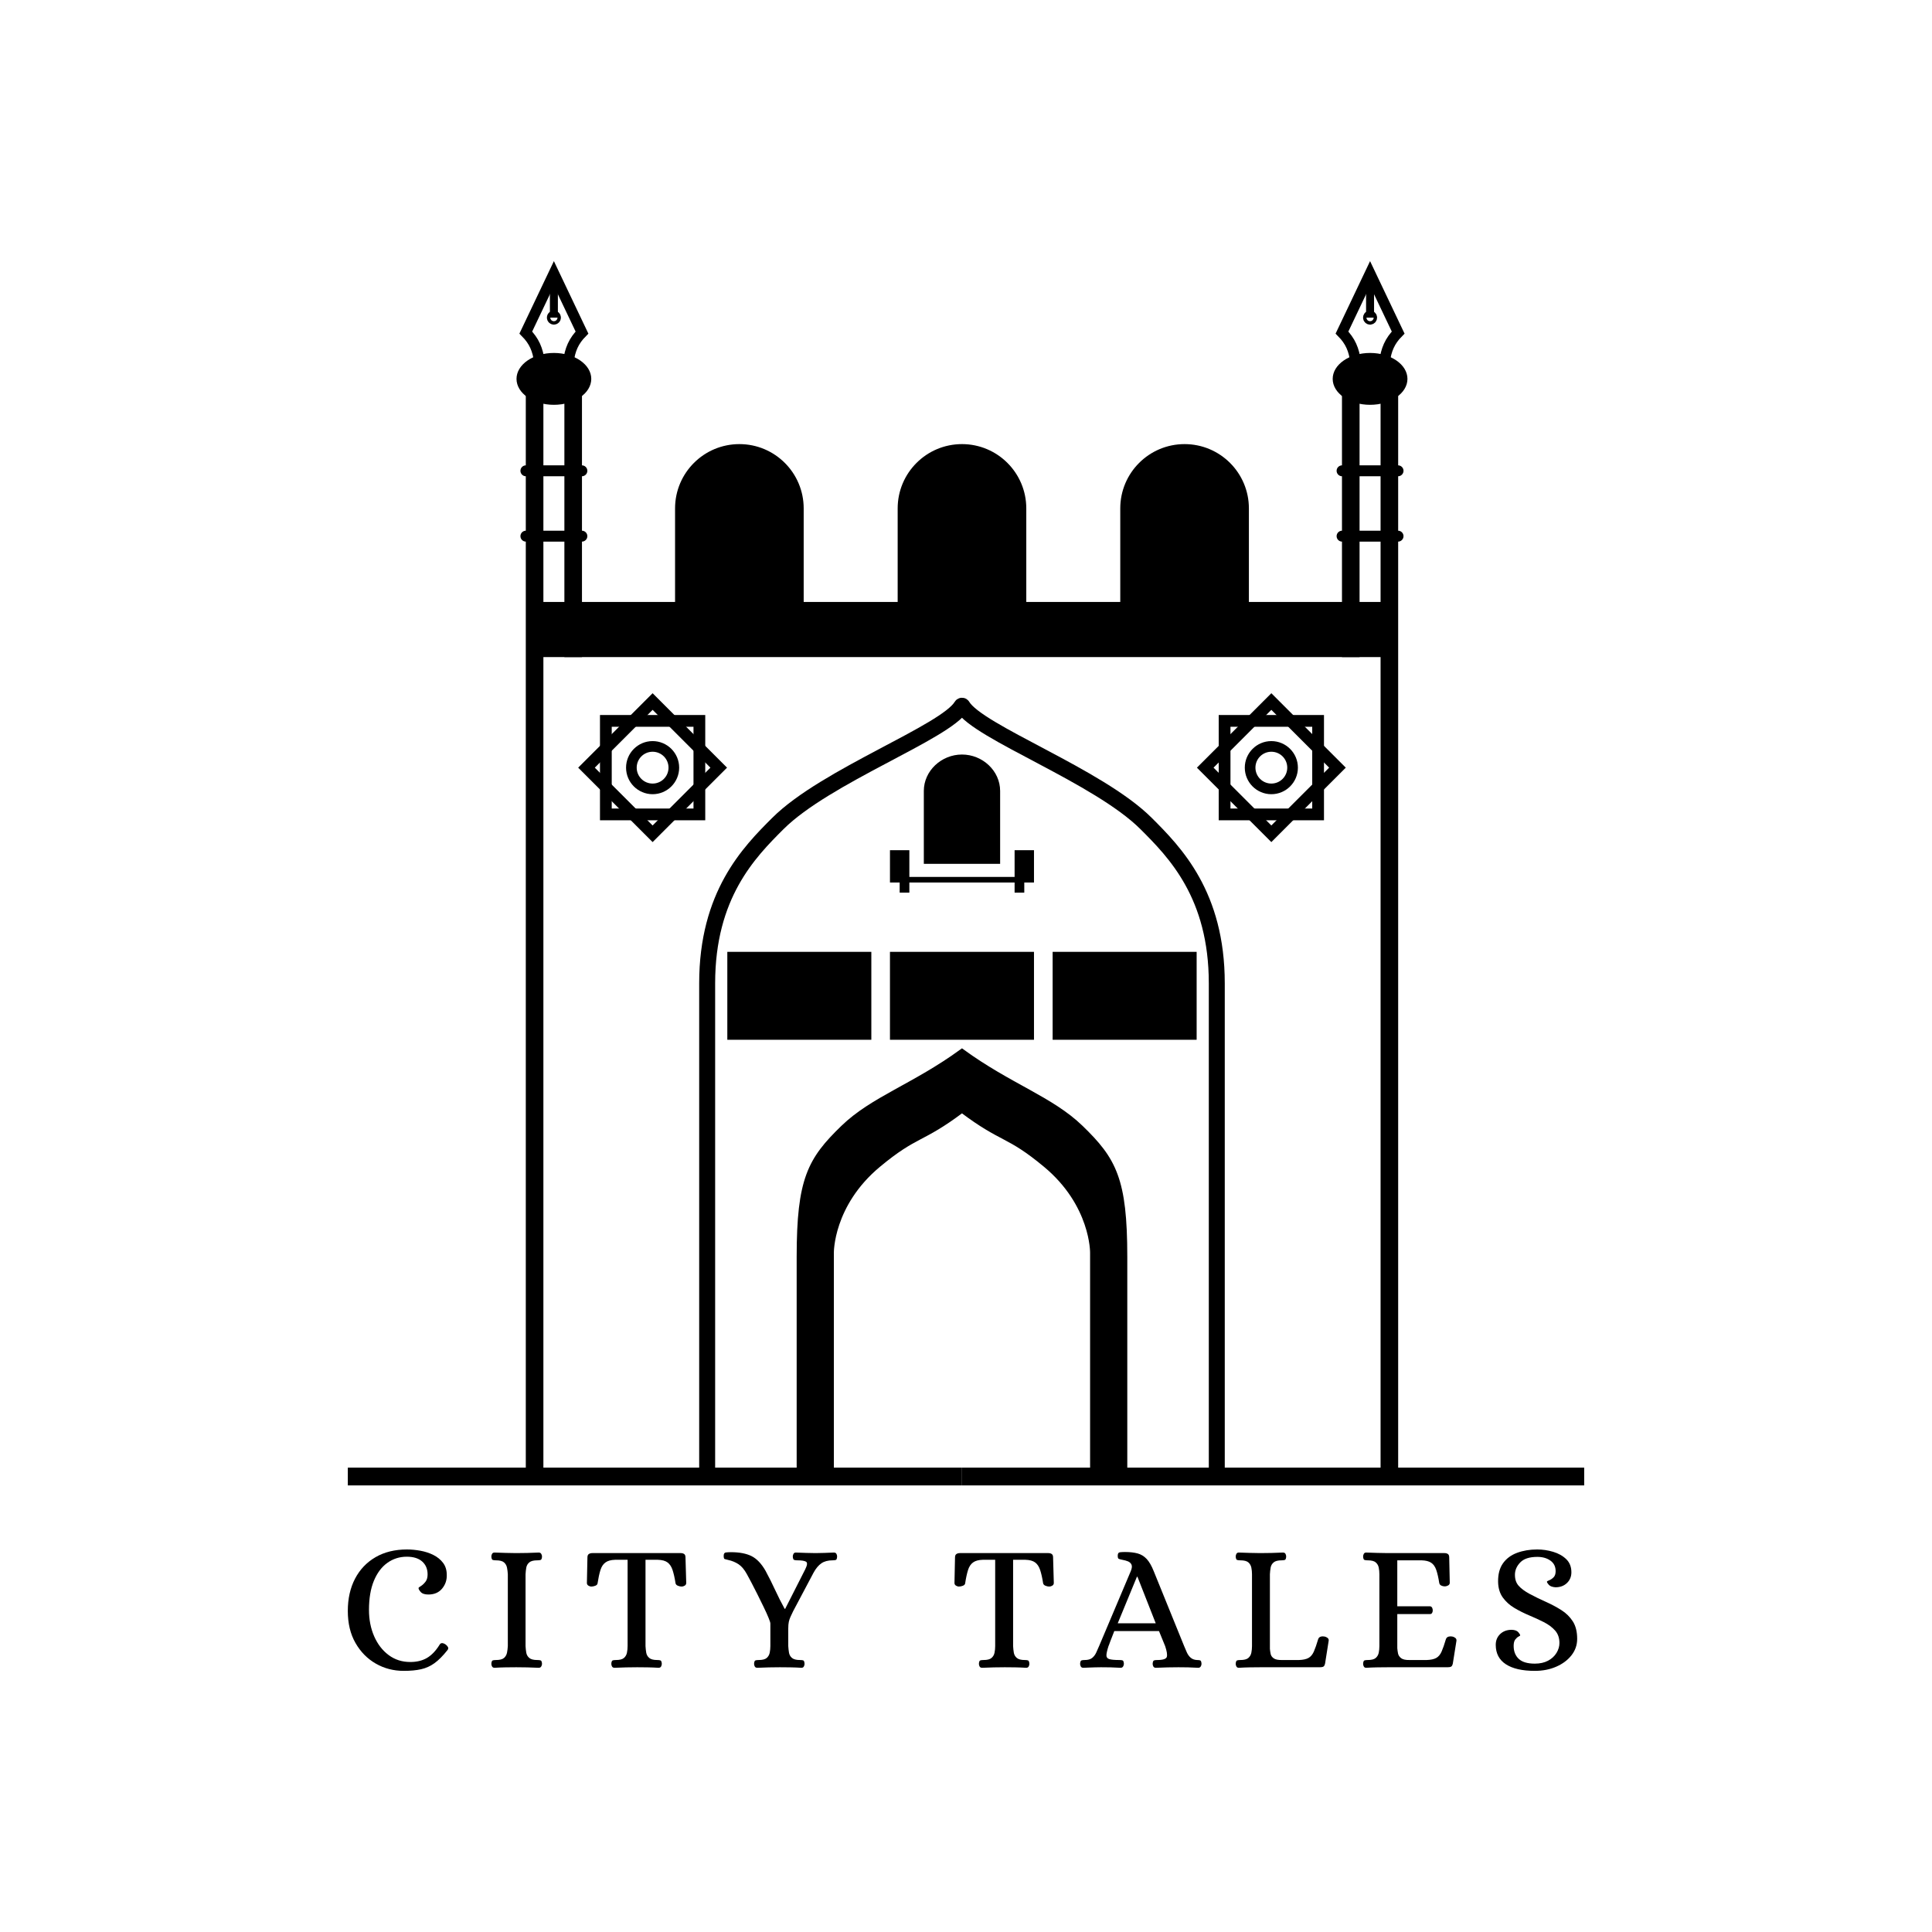 <svg xmlns="http://www.w3.org/2000/svg" xmlns:xlink="http://www.w3.org/1999/xlink" version="1.1" width="144pt" height="144pt" viewBox="0 0 144 144">
<path transform="matrix(.1,0,0,-.1,0,144)" d="M300.906 194.633C293.355 194.633 286.426 196.43 280.137 200.02 273.848 203.621 268.785 208.742 264.969 215.402 261.148 222.051 259.238 230 259.238 239.27 259.238 248.441 261.035 256.461 264.629 263.34 268.227 270.211 273.328 275.563 279.938 279.391 286.547 283.211 294.348 285.121 303.328 285.121 306.566 285.121 309.918 284.801 313.379 284.172 316.836 283.539 320.059 282.492 323.027 281.012 325.988 279.52 328.398 277.57 330.238 275.133 332.078 272.711 332.996 269.699 332.996 266.102 333.098 262.242 331.926 258.84 329.496 255.922 327.066 253 323.648 251.539 319.246 251.539 316.547 251.539 314.637 252.191 313.516 253.492 312.387 254.801 311.879 255.762 311.969 256.391 311.969 256.672 312.527 257.133 313.648 257.801 314.777 258.492 315.898 259.52 317.016 260.91 318.148 262.313 318.707 264.16 318.707 266.5 318.707 270.563 317.355 273.762 314.668 276.152 311.969 278.531 308.148 279.723 303.195 279.723 297.809 279.723 292.977 278.191 288.707 275.133 284.426 272.082 281.086 267.602 278.656 261.723 276.227 255.832 275.016 248.621 275.016 240.07 275.016 232.883 276.297 226.34 278.855 220.449 281.426 214.563 285.016 209.891 289.648 206.43 294.277 202.973 299.648 201.242 305.766 201.242 310.617 201.242 314.777 202.242 318.238 204.27 321.695 206.301 324.816 209.551 327.605 214.051 328.418 215.582 329.855 215.711 331.926 214.449 332.727 213.91 333.355 213.262 333.816 212.492 334.266 211.73 334.168 210.941 333.547 210.141 330.129 205.82 326.887 202.563 323.828 200.359 320.777 198.152 317.445 196.652 313.848 195.852 310.258 195.031 305.945 194.633 300.906 194.633"/>
<path transform="matrix(.1,0,0,-.1,0,144)" d="M368.652 196.926C367.754 196.926 367.125 197.242 366.773 197.875 366.402 198.492 366.234 199.176 366.234 199.895 366.324 201.414 366.676 202.273 367.305 202.453 367.934 202.633 368.703 202.715 369.605 202.715 372.484 202.715 374.504 203.234 375.676 204.273 376.836 205.305 377.574 206.605 377.895 208.184 378.203 209.754 378.414 211.395 378.504 213.105V266.645C378.414 268.344 378.203 269.992 377.895 271.563 377.574 273.133 376.836 274.434 375.676 275.473 374.504 276.504 372.484 277.023 369.605 277.023 368.703 277.023 367.934 277.113 367.305 277.293 366.676 277.473 366.324 278.324 366.234 279.863 366.234 280.574 366.402 281.242 366.773 281.883 367.125 282.516 367.754 282.824 368.652 282.824 371.535 282.734 374.254 282.645 376.813 282.555 379.375 282.465 382.016 282.414 384.703 282.414 390.195 282.414 395.805 282.555 401.563 282.824 402.363 282.824 402.984 282.516 403.383 281.883 403.785 281.242 403.984 280.574 403.984 279.863 403.902 278.324 403.535 277.473 402.914 277.293 402.285 277.113 401.465 277.023 400.484 277.023 397.695 277.023 395.695 276.504 394.484 275.473 393.266 274.434 392.535 273.133 392.254 271.563 391.984 269.992 391.805 268.344 391.715 266.645V213.105C391.805 211.395 391.984 209.754 392.254 208.184 392.535 206.605 393.266 205.305 394.484 204.273 395.695 203.234 397.695 202.715 400.484 202.715 401.465 202.715 402.285 202.633 402.914 202.453 403.535 202.273 403.902 201.414 403.984 199.895 403.984 199.176 403.785 198.492 403.383 197.875 402.984 197.242 402.363 196.926 401.563 196.926 395.805 197.195 390.234 197.324 384.836 197.324 382.145 197.324 379.492 197.305 376.883 197.254 374.273 197.215 371.535 197.105 368.652 196.926"/>
<path transform="matrix(.1,0,0,-.1,0,144)" d="M458.066 196.926C457.164 196.926 456.535 197.242 456.176 197.875 455.816 198.492 455.645 199.176 455.645 199.895 455.727 201.414 456.086 202.273 456.715 202.453 457.348 202.633 458.117 202.715 459.016 202.715 461.887 202.715 463.906 203.234 465.074 204.273 466.246 205.305 466.984 206.605 467.297 208.184 467.617 209.754 467.777 211.395 467.777 213.105V277.426H458.465C455.414 277.344 453.027 276.695 451.324 275.473 449.617 274.266 448.355 272.375 447.547 269.813 446.734 267.242 446.016 263.945 445.395 259.895 445.297 259.094 444.734 258.484 443.707 258.074 442.676 257.676 441.656 257.473 440.664 257.473 440.035 257.473 439.348 257.695 438.586 258.145 437.816 258.594 437.438 259.273 437.438 260.164L437.836 279.184C437.836 280.445 438.195 281.293 438.914 281.742 439.637 282.195 440.484 282.414 441.477 282.414H507.414C508.414 282.414 509.234 282.195 509.914 281.742 510.586 281.293 510.926 280.445 510.926 279.184L511.477 260.164C511.477 259.273 511.086 258.594 510.324 258.145 509.555 257.695 508.816 257.473 508.098 257.473 507.195 257.473 506.246 257.676 505.266 258.074 504.277 258.484 503.695 259.094 503.516 259.895 502.875 263.945 502.137 267.242 501.285 269.813 500.438 272.375 499.164 274.266 497.516 275.473 495.848 276.695 493.445 277.344 490.297 277.426H481.125V213.105C481.215 211.395 481.395 209.754 481.664 208.184 481.938 206.605 482.676 205.305 483.895 204.273 485.105 203.234 487.098 202.715 489.887 202.715 490.785 202.715 491.555 202.633 492.188 202.453 492.805 202.273 493.176 201.414 493.266 199.895 493.266 199.176 493.074 198.492 492.727 197.875 492.355 197.242 491.734 196.926 490.836 196.926 487.957 197.105 485.246 197.215 482.676 197.254 480.117 197.305 477.527 197.324 474.926 197.324 469.535 197.324 463.906 197.195 458.066 196.926"/>
<path transform="matrix(.1,0,0,-.1,0,144)" d="M564.473 196.926C563.563 196.926 562.945 197.242 562.586 197.875 562.223 198.492 562.043 199.176 562.043 199.895 562.133 201.414 562.492 202.273 563.113 202.453 563.742 202.633 564.516 202.715 565.414 202.715 568.293 202.715 570.313 203.234 571.484 204.273 572.645 205.305 573.395 206.605 573.703 208.184 574.016 209.754 574.184 211.395 574.184 213.105V229.965C574.184 230.594 573.703 232.055 572.766 234.344 571.813 236.633 570.613 239.313 569.125 242.363 567.645 245.426 566.086 248.574 564.473 251.813 562.855 255.043 561.344 257.992 559.953 260.645 558.555 263.293 557.453 265.336 556.652 266.773 554.766 270.195 552.695 272.645 550.445 274.125 548.195 275.605 545.633 276.664 542.766 277.293 541.492 277.563 540.625 277.793 540.125 277.973 539.633 278.145 539.395 278.965 539.395 280.395 539.395 281.926 539.926 282.754 541.016 282.883 542.086 283.023 543.344 283.094 544.785 283.094 551.164 283.094 556.313 282.105 560.223 280.133 564.133 278.145 567.625 274.465 570.676 269.063 573.285 264.215 575.633 259.492 577.754 254.902 579.863 250.324 582.223 245.652 584.836 240.883H585.234L600.215 270.414C601.734 273.473 601.914 275.344 600.742 276.016 599.574 276.695 597.426 277.023 594.273 277.023 593.375 277.023 592.613 277.113 591.984 277.293 591.344 277.473 590.992 278.324 590.895 279.863 590.895 280.574 591.086 281.242 591.445 281.883 591.793 282.516 592.383 282.824 593.195 282.824 596.074 282.734 598.563 282.645 600.684 282.555 602.793 282.465 605.195 282.414 607.895 282.414 610.594 282.414 612.813 282.465 614.574 282.555 616.324 282.645 618.633 282.734 621.516 282.824 622.414 282.824 623.035 282.516 623.402 281.883 623.766 281.242 623.934 280.574 623.934 279.863 623.855 278.324 623.516 277.473 622.934 277.293 622.344 277.113 621.563 277.023 620.563 277.023 617.152 277.023 614.363 276.285 612.215 274.805 610.043 273.313 608.113 270.992 606.402 267.855L591.176 239.125C590.363 237.426 589.695 235.984 589.145 234.813 588.613 233.645 588.203 232.434 587.934 231.176 587.664 229.914 587.523 228.254 587.523 226.184V213.105C587.625 211.395 587.805 209.754 588.074 208.184 588.344 206.605 589.074 205.305 590.293 204.273 591.516 203.234 593.504 202.715 596.293 202.715 597.285 202.715 598.074 202.633 598.652 202.453 599.242 202.273 599.574 201.414 599.664 199.895 599.664 199.176 599.484 198.492 599.125 197.875 598.766 197.242 598.184 196.926 597.375 196.926 594.504 197.105 591.754 197.215 589.145 197.254 586.535 197.305 583.883 197.324 581.195 197.324 575.883 197.324 570.313 197.195 564.473 196.926"/>
<path transform="matrix(.1,0,0,-.1,0,144)" d="M732.039 196.926C731.141 196.926 730.512 197.242 730.148 197.875 729.789 198.492 729.621 199.176 729.621 199.895 729.699 201.414 730.059 202.273 730.691 202.453 731.32 202.633 732.09 202.715 732.988 202.715 735.859 202.715 737.879 203.234 739.051 204.273 740.219 205.305 740.961 206.605 741.27 208.184 741.59 209.754 741.75 211.395 741.75 213.105V277.426H732.441C729.391 277.344 727 276.695 725.301 275.473 723.59 274.266 722.328 272.375 721.52 269.813 720.711 267.242 719.988 263.945 719.371 259.895 719.27 259.094 718.711 258.484 717.68 258.074 716.648 257.676 715.629 257.473 714.641 257.473 714.012 257.473 713.32 257.695 712.559 258.145 711.789 258.594 711.41 259.273 711.41 260.164L711.809 279.184C711.809 280.445 712.172 281.293 712.891 281.742 713.609 282.195 714.461 282.414 715.449 282.414H781.398C782.391 282.414 783.219 282.195 783.891 281.742 784.57 281.293 784.91 280.445 784.91 279.184L785.449 260.164C785.449 259.273 785.059 258.594 784.301 258.145 783.539 257.695 782.789 257.473 782.07 257.473 781.172 257.473 780.23 257.676 779.238 258.074 778.25 258.484 777.672 259.094 777.488 259.895 776.859 263.945 776.109 267.242 775.262 269.813 774.41 272.375 773.148 274.266 771.488 275.473 769.82 276.695 767.422 277.344 764.281 277.426H755.109V213.105C755.191 211.395 755.379 209.754 755.641 208.184 755.91 206.605 756.66 205.305 757.871 204.273 759.078 203.234 761.078 202.715 763.871 202.715 764.77 202.715 765.531 202.633 766.16 202.453 766.789 202.273 767.148 201.414 767.238 199.895 767.238 199.176 767.059 198.492 766.699 197.875 766.34 197.242 765.711 196.926 764.809 196.926 761.941 197.105 759.219 197.215 756.66 197.254 754.09 197.305 751.5 197.324 748.898 197.324 743.512 197.324 737.879 197.195 732.039 196.926"/>
<path transform="matrix(.1,0,0,-.1,0,144)" d="M833.094 230.094H861.414L847.797 264.754H847.387ZM807.465 196.926C806.574 196.926 805.945 197.246 805.586 197.863 805.227 198.496 805.047 199.176 805.047 199.895 805.137 201.414 805.496 202.266 806.125 202.453 806.746 202.637 807.516 202.715 808.414 202.715 810.844 202.715 812.684 203.215 813.945 204.203 815.203 205.184 816.215 206.496 816.984 208.113 817.746 209.734 818.484 211.395 819.203 213.105L842.805 268.934C843.703 271.094 843.887 272.734 843.344 273.855 842.805 274.977 841.906 275.785 840.645 276.285 839.387 276.773 837.996 277.164 836.465 277.426 835.113 277.695 834.215 277.945 833.766 278.176 833.316 278.395 833.094 279.184 833.094 280.535 833.094 282.055 833.637 282.887 834.715 283.023 835.797 283.156 837.055 283.227 838.484 283.227 842.176 283.227 845.316 282.863 847.926 282.156 850.535 281.434 852.785 280.066 854.664 278.035 856.555 276.016 858.316 272.984 859.926 268.934L882.586 213.105C883.215 211.574 883.887 210.004 884.613 208.387 885.336 206.766 886.297 205.434 887.504 204.406 888.727 203.363 890.273 202.816 892.164 202.715 893.145 202.715 893.934 202.637 894.516 202.453 895.105 202.266 895.445 201.414 895.535 199.895 895.535 199.176 895.336 198.496 894.926 197.863 894.516 197.246 893.914 196.926 893.105 196.926 890.227 197.105 887.703 197.215 885.555 197.254 883.395 197.305 880.965 197.324 878.273 197.324 872.965 197.324 867.387 197.195 861.547 196.926 860.645 196.926 860.023 197.246 859.656 197.863 859.305 198.496 859.125 199.176 859.125 199.895 859.203 201.414 859.574 202.266 860.203 202.453 860.824 202.637 861.594 202.715 862.496 202.715 866.895 202.715 869.305 203.535 869.703 205.156 870.105 206.766 869.684 209.414 868.426 213.105L863.844 224.305H830.535C829.184 220.875 828.215 218.406 827.637 216.875 827.047 215.355 826.684 214.363 826.555 213.914 826.414 213.465 826.305 213.195 826.215 213.105 825.227 210.047 824.715 207.773 824.664 206.297 824.625 204.805 825.344 203.844 826.824 203.395 828.305 202.945 830.805 202.715 834.316 202.715 835.297 202.715 836.086 202.637 836.664 202.453 837.254 202.266 837.586 201.414 837.684 199.895 837.684 199.176 837.477 198.496 837.074 197.863 836.664 197.246 836.066 196.926 835.246 196.926 832.375 197.105 829.887 197.215 827.766 197.254 825.656 197.305 823.246 197.324 820.555 197.324 818.754 197.324 817.254 197.305 816.035 197.254 814.824 197.215 813.586 197.176 812.324 197.125 811.066 197.074 809.453 197.004 807.465 196.926"/>
<path transform="matrix(.1,0,0,-.1,0,144)" d="M923.313 196.926C922.504 196.926 921.922 197.242 921.563 197.875 921.203 198.492 921.023 199.176 921.023 199.895 921.113 201.414 921.473 202.273 922.102 202.453 922.734 202.633 923.504 202.715 924.395 202.715 927.273 202.715 929.293 203.234 930.465 204.273 931.633 205.305 932.371 206.605 932.684 208.184 933.004 209.754 933.164 211.395 933.164 213.105V266.645C933.164 268.344 933.004 269.992 932.684 271.563 932.371 273.133 931.633 274.434 930.465 275.473 929.293 276.504 927.273 277.023 924.395 277.023 923.504 277.023 922.734 277.113 922.102 277.293 921.473 277.473 921.113 278.324 921.023 279.863 921.023 280.574 921.203 281.242 921.563 281.883 921.922 282.516 922.504 282.824 923.313 282.824 926.281 282.734 929.023 282.645 931.543 282.555 934.055 282.465 936.672 282.414 939.363 282.414 944.852 282.414 950.465 282.555 956.223 282.824 957.121 282.824 957.742 282.516 958.113 281.883 958.465 281.242 958.645 280.574 958.645 279.863 958.563 278.324 958.191 277.473 957.574 277.293 956.941 277.113 956.172 277.023 955.273 277.023 952.484 277.023 950.492 276.504 949.281 275.473 948.063 274.434 947.324 273.133 947.055 271.563 946.773 269.992 946.602 268.344 946.512 266.645V211.086C946.602 209.914 946.773 208.652 947.055 207.305 947.324 205.953 948.113 204.836 949.414 203.934 950.715 203.035 952.895 202.633 955.953 202.715H968.094C971.234 202.813 973.633 203.336 975.305 204.273 976.965 205.215 978.293 206.805 979.281 209.055 980.262 211.305 981.352 214.402 982.523 218.363 982.871 219.266 983.484 219.844 984.344 220.113 985.191 220.383 986.113 220.426 987.102 220.254 987.824 220.164 988.563 219.844 989.332 219.313 990.094 218.773 990.434 218.055 990.332 217.152L987.645 200.164C987.371 198.902 986.941 198.113 986.363 197.805 985.773 197.484 984.902 197.324 983.734 197.324H939.492C936.805 197.324 934.172 197.305 931.613 197.254 929.043 197.215 926.281 197.105 923.313 196.926"/>
<path transform="matrix(.1,0,0,-.1,0,144)" d="M1018.27 196.926C1017.45 196.926 1016.88 197.242 1016.52 197.875 1016.16 198.492 1015.98 199.176 1015.98 199.895 1016.07 201.414 1016.43 202.273 1017.05 202.453 1017.68 202.633 1018.45 202.715 1019.34 202.715 1022.23 202.715 1024.25 203.234 1025.41 204.273 1026.59 205.305 1027.32 206.605 1027.64 208.184 1027.95 209.754 1028.11 211.395 1028.11 213.105V266.645C1028.11 268.344 1027.95 269.992 1027.64 271.563 1027.32 273.133 1026.59 274.434 1025.41 275.473 1024.25 276.504 1022.23 277.023 1019.34 277.023 1018.45 277.023 1017.68 277.113 1017.05 277.293 1016.43 277.473 1016.07 278.324 1015.98 279.863 1015.98 280.574 1016.16 281.242 1016.52 281.883 1016.88 282.516 1017.45 282.824 1018.27 282.824 1021.23 282.734 1023.98 282.645 1026.5 282.555 1029 282.465 1031.63 282.414 1034.32 282.414H1076.66C1077.66 282.414 1078.48 282.195 1079.16 281.742 1079.82 281.293 1080.16 280.445 1080.16 279.184L1080.57 260.305C1080.57 259.402 1080.14 258.723 1079.3 258.273 1078.43 257.824 1077.66 257.605 1076.93 257.605 1075.93 257.605 1075.05 257.805 1074.23 258.215 1073.43 258.613 1072.93 259.223 1072.75 260.035 1072.11 264.086 1071.38 267.336 1070.52 269.813 1069.68 272.285 1068.41 274.086 1066.75 275.203 1065.09 276.324 1062.68 276.934 1059.54 277.023H1041.46V242.766H1065.88C1066.59 242.684 1067.11 242.324 1067.43 241.695 1067.73 241.063 1067.89 240.395 1067.89 239.676 1067.89 239.043 1067.73 238.434 1067.43 237.855 1067.11 237.266 1066.59 236.973 1065.88 236.973H1041.46V211.484C1041.55 210.313 1041.73 209.043 1042 207.645 1042.27 206.254 1043.07 205.055 1044.36 204.063 1045.66 203.086 1047.84 202.633 1050.91 202.715H1063.32C1066.45 202.813 1068.86 203.336 1070.52 204.273 1072.18 205.215 1073.52 206.805 1074.5 209.055 1075.48 211.305 1076.57 214.402 1077.73 218.363 1078.11 219.266 1078.7 219.844 1079.55 220.113 1080.41 220.383 1081.34 220.426 1082.32 220.254 1083.05 220.164 1083.79 219.844 1084.55 219.313 1085.32 218.773 1085.64 218.055 1085.57 217.152L1082.86 200.164C1082.59 198.902 1082.16 198.113 1081.59 197.805 1081 197.484 1080.13 197.324 1078.95 197.324H1034.45C1031.75 197.324 1029.13 197.305 1026.57 197.254 1024 197.215 1021.23 197.105 1018.27 196.926"/>
<path transform="matrix(.1,0,0,-.1,0,144)" d="M1143.97 194.633C1134.62 194.633 1127.43 196.27 1122.4 199.551 1117.36 202.832 1114.84 207.66 1114.84 214.051 1114.84 217.281 1115.94 219.961 1118.14 222.07 1120.35 224.18 1123.2 225.242 1126.71 225.242 1129.05 225.152 1130.68 224.563 1131.63 223.492 1132.57 222.41 1133.05 221.602 1133.05 221.063 1133.05 220.883 1132.64 220.59 1131.83 220.191 1131.03 219.781 1130.22 219.063 1129.41 218.02 1128.6 216.992 1128.19 215.402 1128.19 213.242 1128.19 209.191 1129.45 205.98 1131.97 203.59 1134.49 201.211 1138.49 200.02 1143.97 200.02 1147.84 200.02 1151.14 200.77 1153.89 202.242 1156.62 203.73 1158.71 205.66 1160.15 208.051 1161.59 210.43 1162.31 212.883 1162.31 215.402 1162.31 219.172 1161.23 222.27 1159.08 224.699 1156.91 227.133 1154.1 229.223 1150.65 230.973 1147.18 232.73 1143.52 234.41 1139.65 236.031 1135.79 237.652 1132.13 239.492 1128.66 241.563 1125.2 243.633 1122.35 246.211 1120.1 249.313 1117.86 252.41 1116.69 256.301 1116.59 260.98 1116.51 266.641 1117.72 271.242 1120.23 274.801 1122.75 278.352 1126.26 280.961 1130.75 282.621 1135.25 284.281 1140.24 285.121 1145.72 285.121 1149.77 285.121 1153.75 284.531 1157.66 283.359 1161.57 282.191 1164.81 280.371 1167.36 277.902 1169.93 275.43 1171.22 272.172 1171.22 268.121 1171.22 264.883 1170.11 262.211 1167.91 260.102 1165.71 257.992 1162.85 256.93 1159.35 256.93 1157.01 257.109 1155.37 257.723 1154.42 258.75 1153.48 259.789 1153 260.57 1153 261.109 1153 261.383 1153.54 261.723 1154.62 262.133 1155.71 262.531 1156.78 263.25 1157.86 264.281 1158.94 265.313 1159.48 266.871 1159.48 268.941 1159.48 272.352 1158.18 274.98 1155.57 276.82 1152.96 278.672 1149.73 279.59 1145.86 279.59 1140.01 279.59 1135.77 278.223 1133.12 275.473 1130.46 272.73 1129.14 269.652 1129.14 266.23 1129.14 262.91 1130.03 260.211 1131.83 258.152 1133.63 256.082 1136.33 254.051 1139.93 252.082 1143.97 249.922 1148.06 247.922 1152.2 246.082 1156.33 244.23 1160.18 242.191 1163.72 239.941 1167.28 237.691 1170.13 234.883 1172.29 231.512 1174.45 228.141 1175.53 223.801 1175.53 218.5 1175.53 213.91 1174.11 209.82 1171.28 206.23 1168.45 202.633 1164.65 199.801 1159.88 197.73 1155.12 195.66 1149.81 194.633 1143.97 194.633"/>
<path transform="matrix(.1,0,0,-.1,0,144)" d="M391.898 342.488H405.011V1154.129H391.898Z"/>
<path transform="matrix(.1,0,0,-.1,0,144)" d="M420.66 950.238H433.769V1154.14H420.66Z"/>
<path transform="matrix(.1,0,0,-.1,0,144)" d="M440.699 1157.6C440.699 1146.93 428.227 1138.27 412.84 1138.27 397.449 1138.27 384.977 1146.93 384.977 1157.6 384.977 1168.27 397.449 1176.93 412.84 1176.93 428.227 1176.93 440.699 1168.27 440.699 1157.6"/>
<path transform="matrix(.1,0,0,-.1,0,144)" d="M433.703 1085.02H391.973C389.734 1085.02 387.902 1086.85 387.902 1089.09 387.902 1091.33 389.734 1093.16 391.973 1093.16H433.703C435.941 1093.16 437.773 1091.33 437.773 1089.09 437.773 1086.85 435.941 1085.02 433.703 1085.02"/>
<path transform="matrix(.1,0,0,-.1,0,144)" d="M433.703 1036.31H391.973C389.734 1036.31 387.902 1038.14 387.902 1040.38 387.902 1042.62 389.734 1044.45 391.973 1044.45H433.703C435.941 1044.45 437.773 1042.62 437.773 1040.38 437.773 1038.14 435.941 1036.31 433.703 1036.31"/>
<path transform="matrix(.1,0,0,-.1,0,144)" stroke-width="7.93" stroke-linecap="butt" stroke-miterlimit="10" stroke-linejoin="miter" fill="none" stroke="#000000" d="M412.836 1170.06H423.629C424.746 1179.44 427.629 1185.89 433.777 1192.12L412.836 1236.14 391.898 1192.12C398.047 1185.89 400.926 1179.44 402.047 1170.06H412.836"/>
<path transform="matrix(.1,0,0,-.1,0,144)" stroke-width="5.95" stroke-linecap="butt" stroke-miterlimit="10" stroke-linejoin="miter" fill="none" stroke="#000000" d="M412.836 1203.27V1235.48"/>
<path transform="matrix(.1,0,0,-.1,0,144)" stroke-width="7.93" stroke-linecap="butt" stroke-miterlimit="10" stroke-linejoin="miter" fill="none" stroke="#000000" d="M414.098 1203.27C414.098 1202.57 413.535 1202.01 412.836 1202.01 412.137 1202.01 411.578 1202.57 411.578 1203.27 411.578 1203.97 412.137 1204.53 412.836 1204.53 413.535 1204.53 414.098 1203.97 414.098 1203.27Z"/>
<path transform="matrix(.1,0,0,-.1,0,144)" d="M486.418 887.629C475.508 887.629 466.629 878.746 466.629 867.836 466.629 856.918 475.508 848.047 486.418 848.047 497.328 848.047 506.207 856.918 506.207 867.836 506.207 878.746 497.328 887.629 486.418 887.629M486.418 879.695C492.969 879.695 498.277 874.387 498.277 867.836 498.277 861.285 492.969 855.977 486.418 855.977 479.867 855.977 474.559 861.285 474.559 867.836 474.559 874.387 479.867 879.695 486.418 879.695"/>
<path transform="matrix(.1,0,0,-.1,0,144)" d="M542.102 665.012H649.442V730.551H542.102Z"/>
<path transform="matrix(.1,0,0,-.1,0,144)" d="M784.57 665.012H891.91V730.551H784.57Z"/>
<path transform="matrix(.1,0,0,-.1,0,144)" d="M663.328 665.012H770.672V730.551H663.328Z"/>
<path transform="matrix(.1,0,0,-.1,0,144)" d="M717.004 332.859H259.242V346.109H717.004"/>
<path transform="matrix(.1,0,0,-.1,0,144)" d="M717.004 950.238H1040.86V991.34H930.852V1061.06C930.852 1087.53 909.391 1108.99 882.91 1108.99 856.441 1108.99 834.98 1087.53 834.98 1061.06V991.34H764.934V1061.06C764.934 1087.53 743.473 1108.99 717.004 1108.99 690.531 1108.99 669.07 1087.53 669.07 1061.06V991.34H599.023V1061.06C599.023 1087.53 577.563 1108.99 551.094 1108.99 524.613 1108.99 503.152 1087.53 503.152 1061.06V991.34H393.141V970.789 950.238"/>
<path transform="matrix(.1,0,0,-.1,0,144)" d="M1029 342.488H1042.109V1154.129H1029Z"/>
<path transform="matrix(.1,0,0,-.1,0,144)" d="M1000.23 950.238H1013.339V1154.14H1000.23Z"/>
<path transform="matrix(.1,0,0,-.1,0,144)" d="M993.309 1157.6C993.309 1146.93 1005.78 1138.27 1021.17 1138.27 1036.56 1138.27 1049.03 1146.93 1049.03 1157.6 1049.03 1168.27 1036.56 1176.93 1021.17 1176.93 1005.78 1176.93 993.309 1168.27 993.309 1157.6"/>
<path transform="matrix(.1,0,0,-.1,0,144)" d="M1000.3 1085.02H1042.03C1044.27 1085.02 1046.1 1086.85 1046.1 1089.09 1046.1 1091.33 1044.27 1093.16 1042.03 1093.16H1000.3C998.063 1093.16 996.23 1091.33 996.23 1089.09 996.23 1086.85 998.063 1085.02 1000.3 1085.02"/>
<path transform="matrix(.1,0,0,-.1,0,144)" d="M1000.3 1036.31H1042.03C1044.27 1036.31 1046.1 1038.14 1046.1 1040.38 1046.1 1042.62 1044.27 1044.45 1042.03 1044.45H1000.3C998.063 1044.45 996.23 1042.62 996.23 1040.38 996.23 1038.14 998.063 1036.31 1000.3 1036.31"/>
<path transform="matrix(.1,0,0,-.1,0,144)" stroke-width="7.93" stroke-linecap="butt" stroke-miterlimit="10" stroke-linejoin="miter" fill="none" stroke="#000000" d="M1021.17 1170.06H1010.38C1009.26 1179.44 1006.38 1185.89 1000.23 1192.12L1021.17 1236.14 1042.11 1192.12C1035.96 1185.89 1033.08 1179.44 1031.96 1170.06H1021.17"/>
<path transform="matrix(.1,0,0,-.1,0,144)" stroke-width="5.95" stroke-linecap="butt" stroke-miterlimit="10" stroke-linejoin="miter" fill="none" stroke="#000000" d="M1021.17 1203.27V1235.48"/>
<path transform="matrix(.1,0,0,-.1,0,144)" stroke-width="7.93" stroke-linecap="butt" stroke-miterlimit="10" stroke-linejoin="miter" fill="none" stroke="#000000" d="M1019.91 1203.27C1019.91 1202.57 1020.47 1202.01 1021.17 1202.01 1021.86 1202.01 1022.43 1202.57 1022.43 1203.27 1022.43 1203.97 1021.86 1204.53 1021.17 1204.53 1020.47 1204.53 1019.91 1203.97 1019.91 1203.27Z"/>
<path transform="matrix(.1,0,0,-.1,0,144)" d="M947.586 887.629C936.676 887.629 927.797 878.746 927.797 867.836 927.797 856.918 936.676 848.047 947.586 848.047 958.496 848.047 967.379 856.918 967.379 867.836 967.379 878.746 958.496 887.629 947.586 887.629M947.586 879.695C954.137 879.695 959.445 874.387 959.445 867.836 959.445 861.285 954.137 855.977 947.586 855.977 941.035 855.977 935.727 861.285 935.727 867.836 935.727 874.387 941.035 879.695 947.586 879.695"/>
<path transform="matrix(.1,0,0,-.1,0,144)" stroke-width="11.9" stroke-linecap="butt" stroke-miterlimit="10" stroke-linejoin="miter" fill="none" stroke="#000000" d="M906.922 342.492V707.094C906.922 772.922 875.852 804.652 854.18 826.242 818.48 861.82 729.051 894.203 717.371 913.762 717.18 914.082 716.828 914.082 716.629 913.762 704.949 894.203 615.52 861.82 579.82 826.242 558.148 804.652 527.078 772.922 527.078 707.094V342.492"/>
<path transform="matrix(.1,0,0,-.1,0,144)" d="M717.004 612.633C747.621 589.574 751.082 595.441 779.41 571.863 815.004 542.242 814.473 506.305 814.473 506.305V342.492H838.23V503.262C838.23 560.984 830.133 575.582 805.504 599.422 783.332 620.883 752.723 630.215 717.004 656.184 681.281 630.215 650.672 620.883 628.504 599.422 603.871 575.582 595.773 560.984 595.773 503.262V342.492H619.531V506.305C619.531 506.305 619.004 542.242 654.594 571.863 682.922 595.441 686.383 589.574 717.004 612.633"/>
<path transform="matrix(.1,0,0,-.1,0,144)" stroke-width="3.97" stroke-linecap="butt" stroke-miterlimit="10" stroke-linejoin="miter" fill="none" stroke="#000000" d="M717.004 612.633C747.621 589.574 751.082 595.441 779.41 571.863 815.004 542.242 814.473 506.305 814.473 506.305V342.492H838.23V503.262C838.23 560.984 830.133 575.582 805.504 599.422 783.332 620.883 752.723 630.215 717.004 656.184 681.281 630.215 650.672 620.883 628.504 599.422 603.871 575.582 595.773 560.984 595.773 503.262V342.492H619.531V506.305C619.531 506.305 619.004 542.242 654.594 571.863 682.922 595.441 686.383 589.574 717.004 612.633Z"/>
<path transform="matrix(.1,0,0,-.1,0,144)" d="M717.004 332.859H1180.76V346.109H717.004"/>
<path transform="matrix(.1,0,0,-.1,0,144)" d="M717.004 782.23H756.223V774.68H763.441V782.23H770.672V783.109 784.309 786.391 806.309H756.223V786.391H717.004 677.781V806.309H663.332V786.391 784.309 783.109 782.23H670.563V774.68H677.781V782.23"/>
<path transform="matrix(.1,0,0,-.1,0,144)" d="M717.004 796.141H745.441V850.461C745.441 865.461 732.344 877.621 717.004 877.621 701.66 877.621 688.563 865.461 688.563 850.461V796.141"/>
<path transform="matrix(.1,0,0,-.1,0,144)" stroke-width="8.76" stroke-linecap="butt" stroke-miterlimit="10" stroke-linejoin="miter" fill="none" stroke="#000000" d="M451.57 832.988H521.269V902.691H451.57Z"/>
<path transform="matrix(.1,0,0,-.1,0,144)" stroke-width="8.76" stroke-linecap="butt" stroke-miterlimit="10" stroke-linejoin="miter" fill="none" stroke="#000000" d="M486.418 818.551 437.137 867.832 486.418 917.121 535.695 867.832 486.418 818.551Z"/>
<path transform="matrix(.1,0,0,-.1,0,144)" stroke-width="8.76" stroke-linecap="butt" stroke-miterlimit="10" stroke-linejoin="miter" fill="none" stroke="#000000" d="M912.738 832.988H982.441V902.691H912.738Z"/>
<path transform="matrix(.1,0,0,-.1,0,144)" stroke-width="8.76" stroke-linecap="butt" stroke-miterlimit="10" stroke-linejoin="miter" fill="none" stroke="#000000" d="M947.586 818.551 898.309 867.832 947.586 917.121 996.867 867.832 947.586 818.551Z"/>
</svg>
